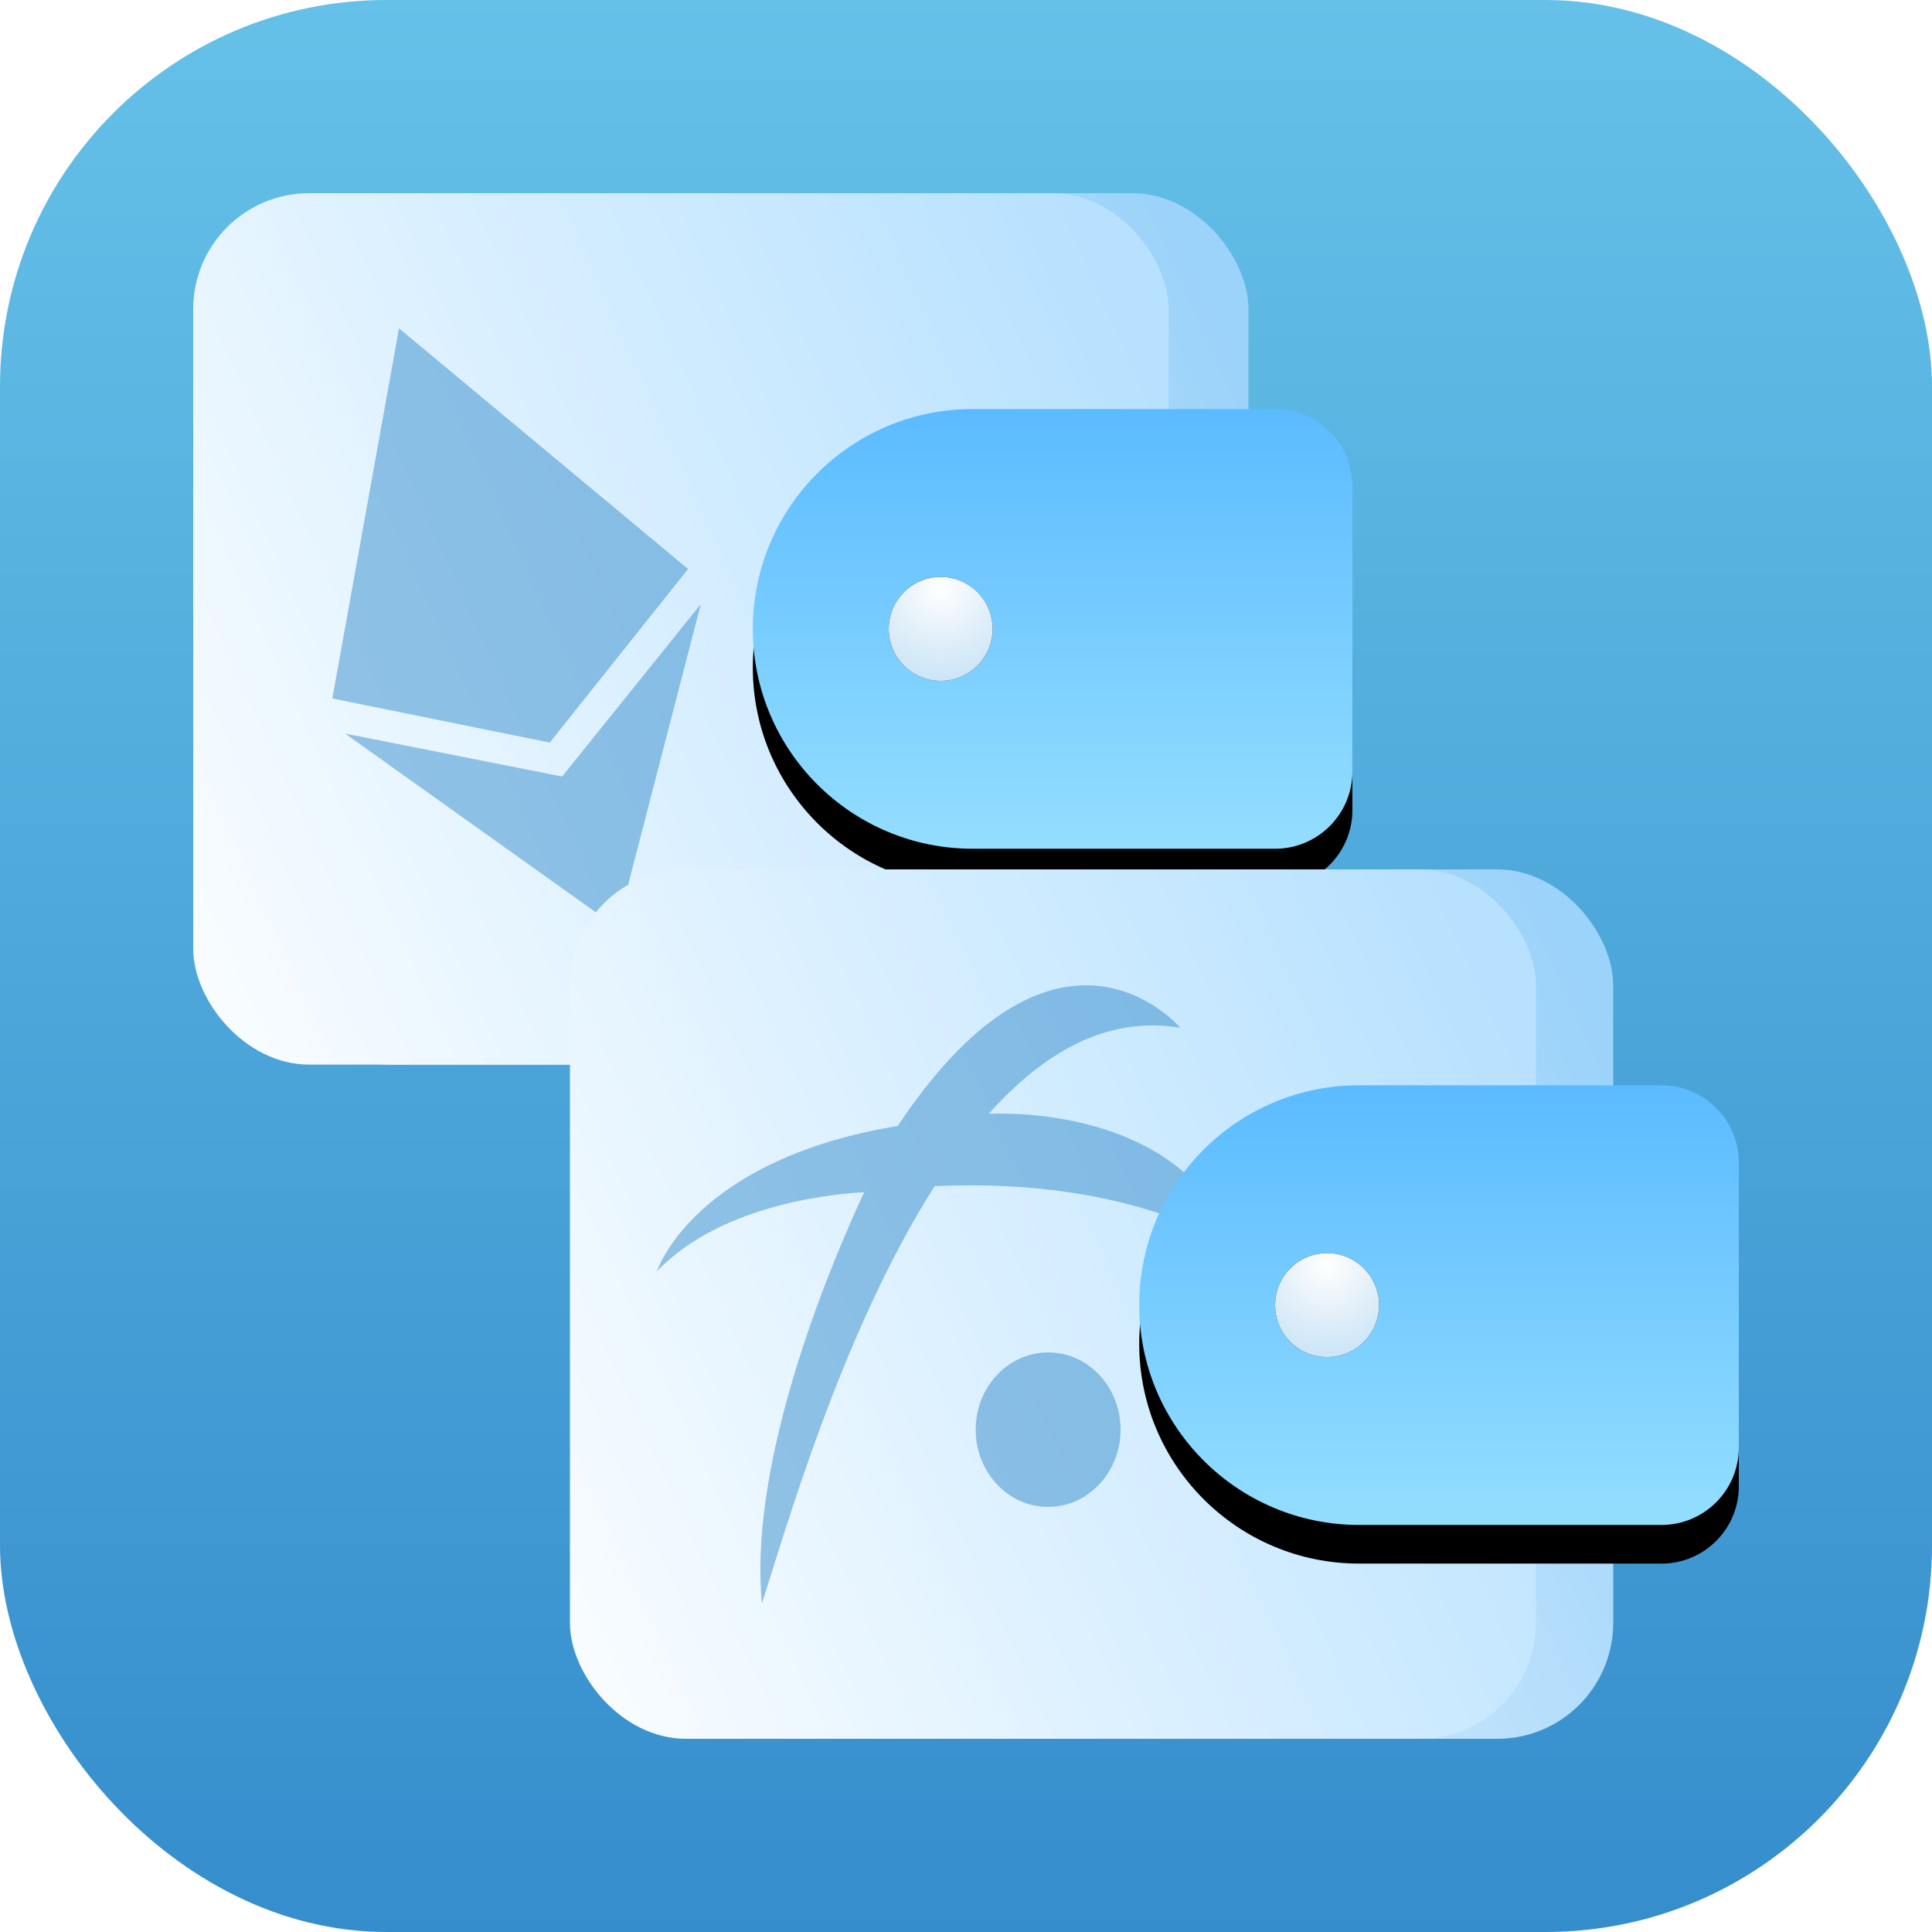 <?xml version="1.0" encoding="UTF-8"?>
<svg width="200px" height="200px" viewBox="0 0 200 200" version="1.1" xmlns="http://www.w3.org/2000/svg" xmlns:xlink="http://www.w3.org/1999/xlink">
    <!-- Generator: Sketch 55.2 (78181) - https://sketchapp.com -->
    <title>1 Address</title>
    <desc>Created with Sketch.</desc>
    <defs>
        <linearGradient x1="50%" y1="0%" x2="50%" y2="100%" id="linearGradient-1">
            <stop stop-color="#65C1E8" offset="0%"></stop>
            <stop stop-color="#358DCC" offset="100%"></stop>
        </linearGradient>
        <linearGradient x1="107.375%" y1="41.702%" x2="-11.515%" y2="89.912%" id="linearGradient-2">
            <stop stop-color="#9CD3FA" offset="0%"></stop>
            <stop stop-color="#FFFFFF" offset="100%"></stop>
        </linearGradient>
        <linearGradient x1="107.375%" y1="41.702%" x2="-11.515%" y2="89.912%" id="linearGradient-3">
            <stop stop-color="#B7E1FF" offset="0%"></stop>
            <stop stop-color="#FFFFFF" offset="100%"></stop>
        </linearGradient>
        <linearGradient x1="50%" y1="100%" x2="50%" y2="3.061617e-15%" id="linearGradient-4">
            <stop stop-color="#94DEFF" offset="0%"></stop>
            <stop stop-color="#5BBBFF" offset="100%"></stop>
        </linearGradient>
        <path d="M80.69,22.345 L112,22.345 C116.418,22.345 120,25.927 120,30.345 L120,59.862 C120,64.28 116.418,67.862 112,67.862 L80.69,67.862 C68.12,67.862 57.931,57.673 57.931,45.103 C57.931,32.534 68.12,22.345 80.69,22.345 Z" id="path-5"></path>
        <filter x="-32.2%" y="-35.2%" width="164.4%" height="187.9%" filterUnits="objectBoundingBox" id="filter-6">
            <feOffset dx="0" dy="4" in="SourceAlpha" result="shadowOffsetOuter1"></feOffset>
            <feGaussianBlur stdDeviation="6" in="shadowOffsetOuter1" result="shadowBlurOuter1"></feGaussianBlur>
            <feColorMatrix values="0 0 0 0 0.149   0 0 0 0 0.196   0 0 0 0 0.22  0 0 0 0.12 0" type="matrix" in="shadowBlurOuter1"></feColorMatrix>
        </filter>
        <radialGradient cx="50%" cy="12.06%" fx="50%" fy="12.06%" r="188.397%" id="radialGradient-7">
            <stop stop-color="#358DCC" stop-opacity="0" offset="0%"></stop>
            <stop stop-color="#5BBBFF" stop-opacity="0.6" offset="100%"></stop>
        </radialGradient>
        <circle id="path-8" cx="77.379" cy="45.103" r="5.379"></circle>
        <filter x="-167.3%" y="-167.3%" width="434.6%" height="434.6%" filterUnits="objectBoundingBox" id="filter-9">
            <feOffset dx="0" dy="0" in="SourceAlpha" result="shadowOffsetOuter1"></feOffset>
            <feGaussianBlur stdDeviation="6" in="shadowOffsetOuter1" result="shadowBlurOuter1"></feGaussianBlur>
            <feColorMatrix values="0 0 0 0 0.149   0 0 0 0 0.196   0 0 0 0 0.22  0 0 0 0.08 0" type="matrix" in="shadowBlurOuter1"></feColorMatrix>
        </filter>
        <linearGradient x1="107.375%" y1="41.579%" x2="-11.515%" y2="90.5%" id="linearGradient-10">
            <stop stop-color="#9CD3FA" offset="0%"></stop>
            <stop stop-color="#FFFFFF" offset="100%"></stop>
        </linearGradient>
        <linearGradient x1="107.375%" y1="41.579%" x2="-11.515%" y2="90.5%" id="linearGradient-11">
            <stop stop-color="#B7E1FF" offset="0%"></stop>
            <stop stop-color="#FFFFFF" offset="100%"></stop>
        </linearGradient>
        <path d="M81.69,22.345 L113,22.345 C117.418,22.345 121,25.927 121,30.345 L121,59.862 C121,64.28 117.418,67.862 113,67.862 L81.69,67.862 C69.12,67.862 58.931,57.673 58.931,45.103 C58.931,32.534 69.12,22.345 81.69,22.345 Z" id="path-12"></path>
        <filter x="-32.2%" y="-35.2%" width="164.4%" height="187.9%" filterUnits="objectBoundingBox" id="filter-13">
            <feOffset dx="0" dy="4" in="SourceAlpha" result="shadowOffsetOuter1"></feOffset>
            <feGaussianBlur stdDeviation="6" in="shadowOffsetOuter1" result="shadowBlurOuter1"></feGaussianBlur>
            <feColorMatrix values="0 0 0 0 0.149   0 0 0 0 0.196   0 0 0 0 0.22  0 0 0 0.12 0" type="matrix" in="shadowBlurOuter1"></feColorMatrix>
        </filter>
        <circle id="path-14" cx="78.379" cy="45.103" r="5.379"></circle>
        <filter x="-167.3%" y="-167.3%" width="434.6%" height="434.6%" filterUnits="objectBoundingBox" id="filter-15">
            <feOffset dx="0" dy="0" in="SourceAlpha" result="shadowOffsetOuter1"></feOffset>
            <feGaussianBlur stdDeviation="6" in="shadowOffsetOuter1" result="shadowBlurOuter1"></feGaussianBlur>
            <feColorMatrix values="0 0 0 0 0.149   0 0 0 0 0.196   0 0 0 0 0.22  0 0 0 0.08 0" type="matrix" in="shadowBlurOuter1"></feColorMatrix>
        </filter>
    </defs>
    <g id="1-Address" stroke="none" stroke-width="1" fill="none" fill-rule="evenodd">
        <rect id="Rectangle" fill="url(#linearGradient-1)" x="0" y="0" width="200" height="200" rx="40"></rect>
        <g id="Group" transform="translate(20, 20)">
            <rect id="Rectangle" fill="url(#linearGradient-2)" x="8.276" y="0" width="100.966" height="90.207" rx="12"></rect>
            <rect id="Rectangle" fill="url(#linearGradient-3)" x="0" y="0" width="100.966" height="90.207" rx="12"></rect>
            <path d="M32.594,57.633 L13,45.644 L32.594,12 L52.187,45.644 L32.594,57.633 Z M32.594,61.371 L52.187,49.512 L32.594,78 L13,49.512 L32.594,61.371 Z" id="E" fill="#358DCC" fill-rule="nonzero" opacity="0.5" transform="translate(32.594, 45) rotate(-20) translate(-32.594, -45) "></path>
            <g id="Rectangle">
                <use fill="black" fill-opacity="1" filter="url(#filter-6)" xlink:href="#path-5"></use>
                <use fill="url(#linearGradient-4)" fill-rule="evenodd" xlink:href="#path-5"></use>
            </g>
            <g id="Oval">
                <use fill="black" fill-opacity="1" filter="url(#filter-9)" xlink:href="#path-8"></use>
                <use fill="#FFFFFF" fill-rule="evenodd" xlink:href="#path-8"></use>
                <use fill="url(#radialGradient-7)" fill-rule="evenodd" xlink:href="#path-8"></use>
            </g>
        </g>
        <g id="Group-Copy" transform="translate(59, 90)">
            <rect id="Rectangle" fill="url(#linearGradient-10)" x="8" y="0" width="100" height="90" rx="12"></rect>
            <rect id="Rectangle" fill="url(#linearGradient-11)" x="0" y="0" width="100" height="90" rx="12"></rect>
            <path d="M37.754,32.795 C28.109,47.898 22.185,68.873 19.873,76 C18.573,62.558 25.436,44.242 30.457,33.422 C28.145,33.533 15.827,34.419 9,41.62 C9,41.62 12.685,30.062 33.961,26.554 L34.033,26.406 C50.686,1.554 63.184,16.399 63.184,16.399 C55.598,15.106 48.988,18.984 43.353,25.298 C46.098,25.188 63.871,24.966 69,39.331 C69,39.331 58.705,31.798 37.754,32.795 Z M49.5,50 C45.364,50 42,53.589 42,58 C42,62.411 45.364,66 49.5,66 C53.636,66 57,62.411 57,58 L57,58 C57,53.551 53.636,50 49.5,50 Z" id="Shape" fill="#358DCC" fill-rule="nonzero" opacity="0.5"></path>
            <g id="Rectangle">
                <use fill="black" fill-opacity="1" filter="url(#filter-13)" xlink:href="#path-12"></use>
                <use fill="url(#linearGradient-4)" fill-rule="evenodd" xlink:href="#path-12"></use>
            </g>
            <g id="Oval">
                <use fill="black" fill-opacity="1" filter="url(#filter-15)" xlink:href="#path-14"></use>
                <use fill="#FFFFFF" fill-rule="evenodd" xlink:href="#path-14"></use>
                <use fill="url(#radialGradient-7)" fill-rule="evenodd" xlink:href="#path-14"></use>
            </g>
        </g>
    </g>
</svg>
